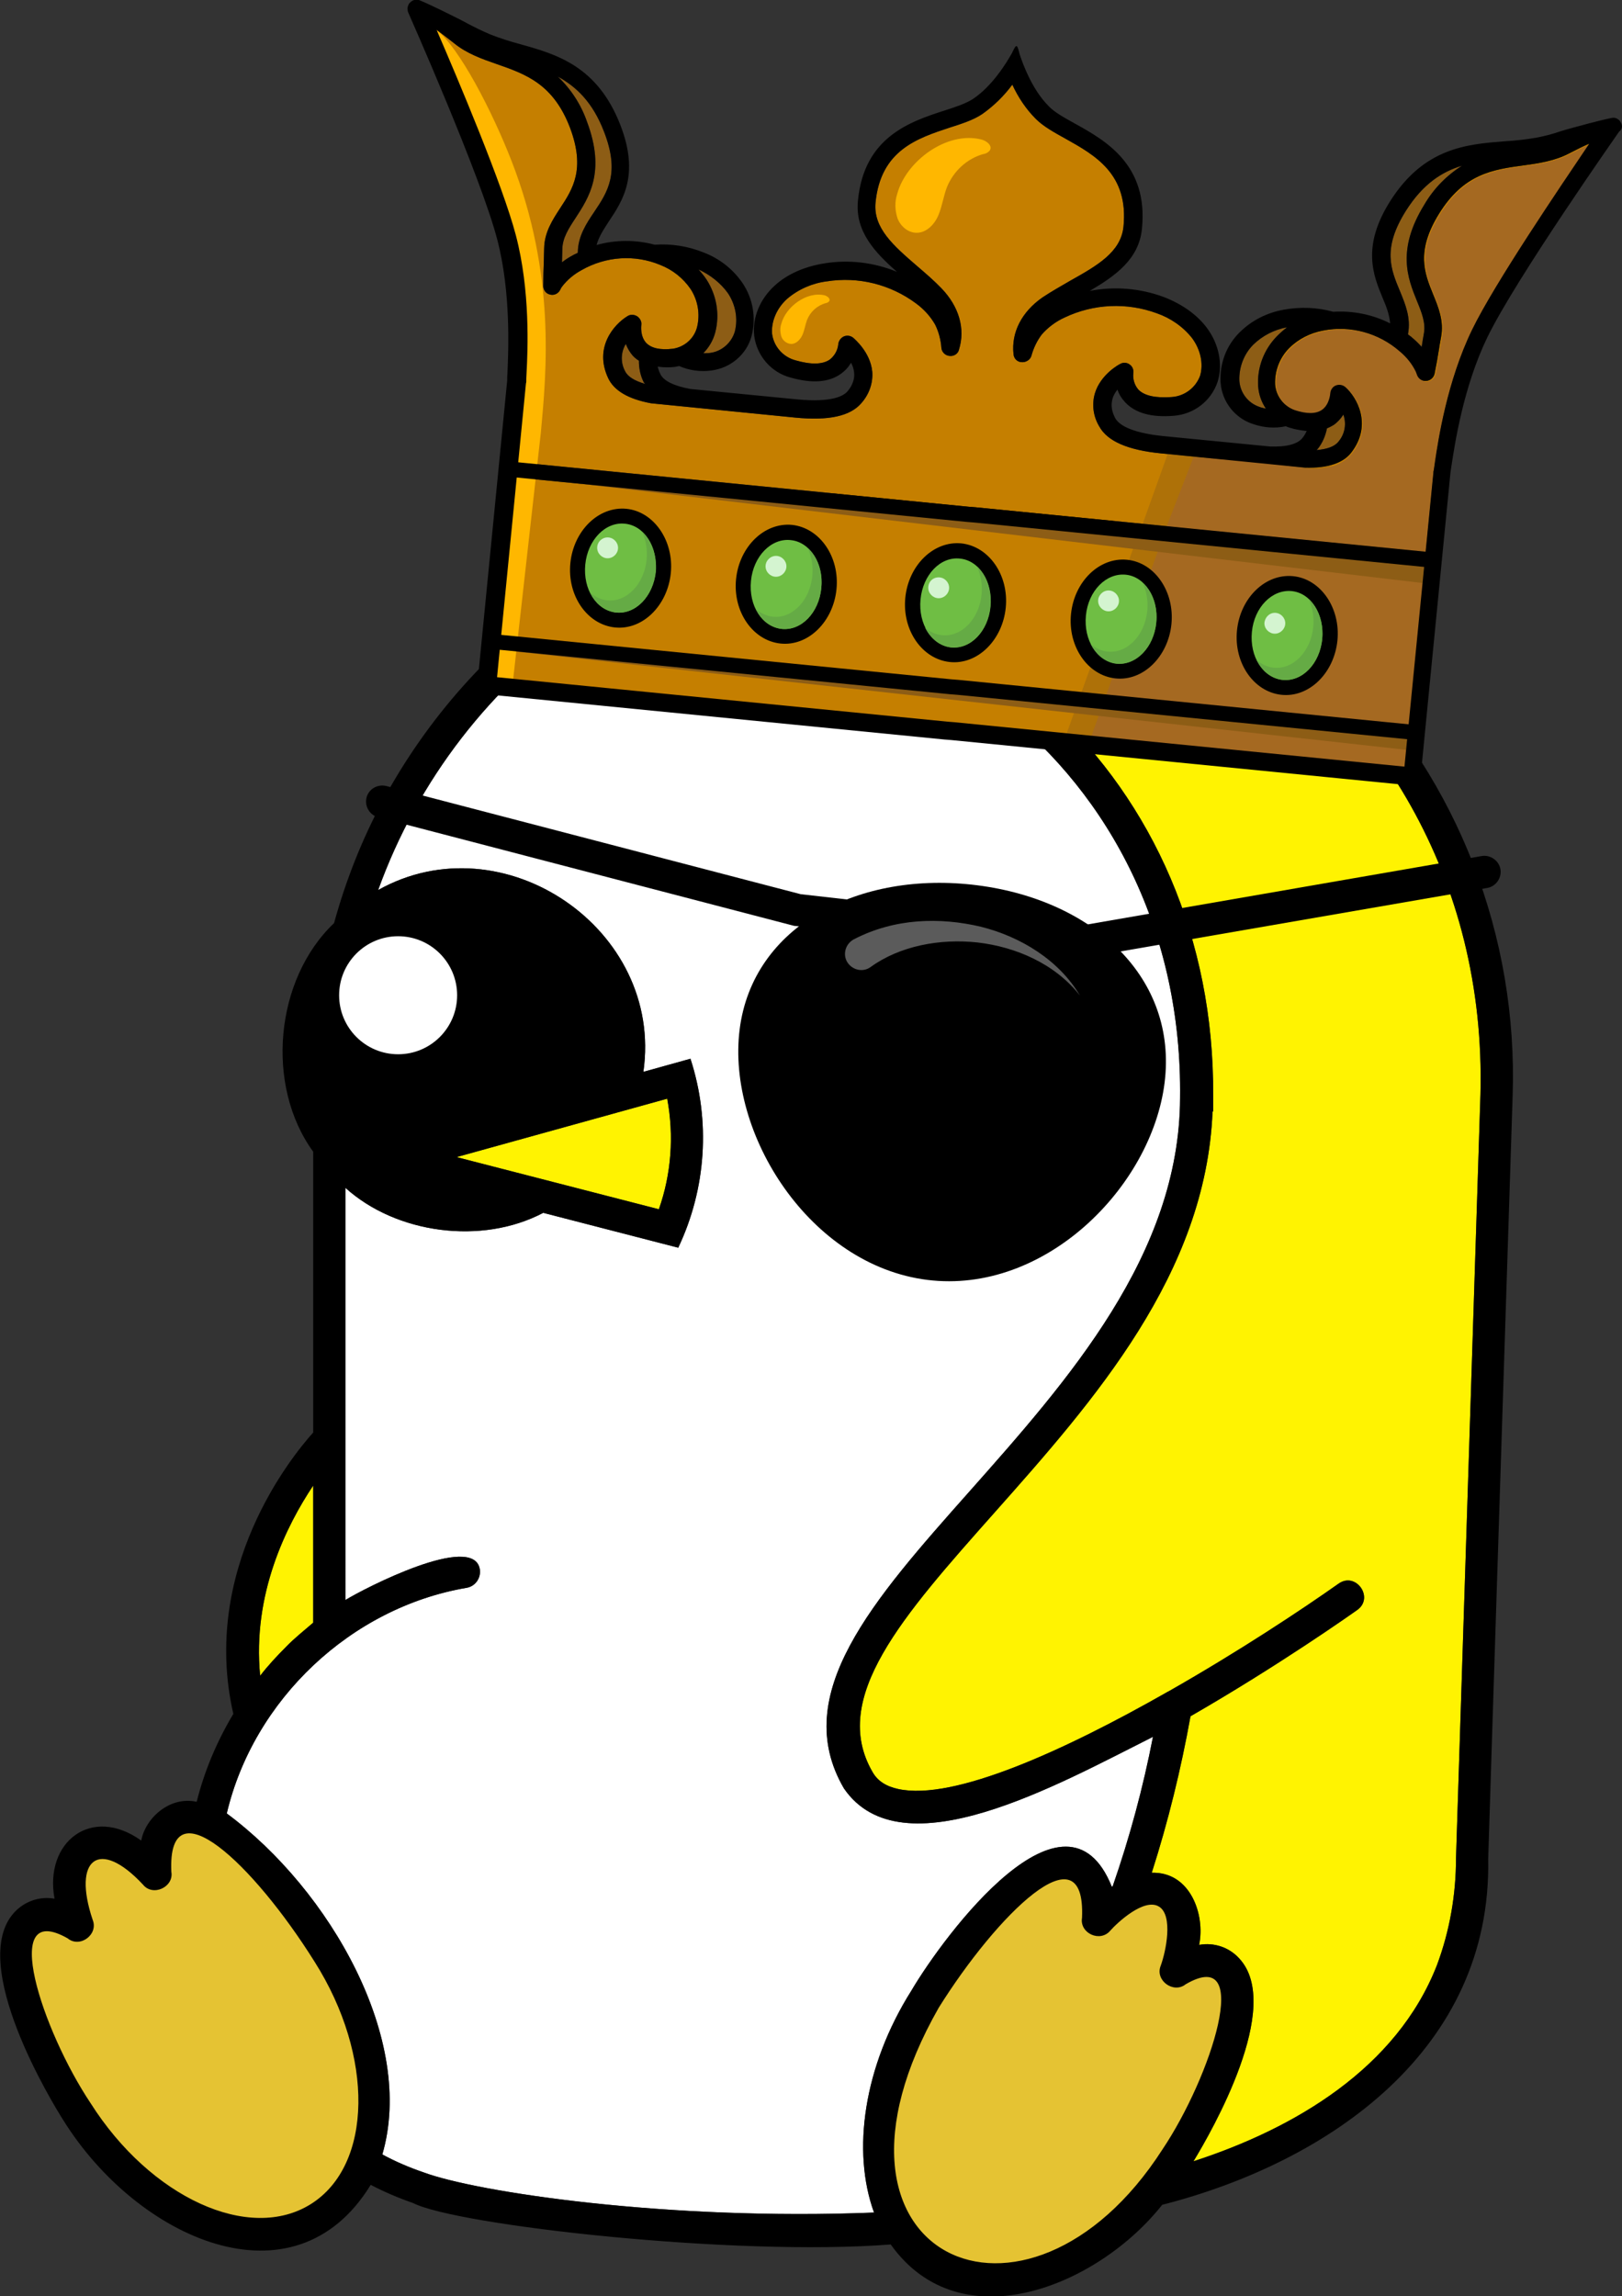<?xml version="1.0" encoding="utf-8"?>
<!-- Generator: Adobe Illustrator 24.0.0, SVG Export Plug-In . SVG Version: 6.00 Build 0)  -->
<svg version="1.1" id="CrownPatch" xmlns="http://www.w3.org/2000/svg" xmlns:xlink="http://www.w3.org/1999/xlink" x="0px" y="0px"
	 viewBox="0 0 544.3 770.4" style="enable-background:new 0 0 544.3 770.4;" xml:space="preserve">
<rect x="0" y="0" width="544.3" height="770.4" fill="#333333" stroke="none"/>
<style type="text/css">
	.penguin-st0{fill:#FFF301;}
	.penguin-st1{fill:#E5C333;}
	.penguin-st2{fill:#FFFFFF;}
	.penguin-st3{display:none;fill:#FFFFFF;}
	.penguin-st4{fill:#C57F00;}
	.penguin-st5{opacity:0.4;fill:#8D5D15;enable-background:new    ;}
	.penguin-st6{fill:#A56921;}
	.penguin-st7{fill:#8D5D15;}
	.penguin-st8{fill:#FFB700;}
	.penguin-st9{fill:#6FBE44;}
	.penguin-st10{fill:#65AB45;}
	.penguin-st11{fill:#D4F4D0;}
	.penguin-st12{fill="url(#SVGID_1_penguin)";}
	.penguin-st13{fill:#5B5B5B;}
</style>
<g id="Color_body">
	<g id="Color_body-2">
		<path class="penguin-st0" d="M496.8,367.2c-8.2,256-8.2,256.1-8.2,256.2c0,12.2-2.1,24.4-6.4,35.9c-13.5,34.6-47.8,54.8-81.7,65.8
			c6.2-10.2,30.2-52,15.4-68c-3.4-3.8-8.5-5.5-13.5-4.6c2.1-10.2-3-24.6-15.9-24.2c5.5-17.2,9.8-34.7,13-52.5
			c29.7-17.1,53.9-34.2,56-35.7c5.7-4.1-0.5-12.9-6.3-8.8c-12.3,8.7-33.6,22.8-56.8,36c-0.4,0.2-0.8,0.4-1.1,0.6
			c-33.8,19.2-71.2,36.4-89.9,32.3c-4.1-0.9-6.9-2.7-8.6-5.7c-14.4-24.8,10-52.2,40.9-87c33.4-37.6,71-80.1,73.2-134.6h0.2
			c0-0.4,0-5,0-5.2c0.8-105.9-83.4-182.5-185.4-174.3C350.1,133.4,500.6,222.2,496.8,367.2z"/>
	</g>
	<g id="Color_body-3">
		<path class="penguin-st0" d="M105.1,498.4v46c-3,2.6-6.3,5.2-9,8c-3.1,3.1-6.1,6.3-8.8,9.8C84.6,534.8,96.2,511.7,105.1,498.4z"/>
	</g>
	<g id="Color_body-4">
		<path class="penguin-st0" d="M153.2,388.2l70.7-19.6c2.3,12.4,1.4,25.2-2.8,37.1L153.2,388.2z"/>
	</g>
</g>
<g id="Shape">
	<polygon class="penguin-st1" points="368.6,639 363.1,626.9 355,625.3 342.5,636.3 328,646.6 313.7,665.6 302.6,685.4 295.3,712.9 
		297.2,736.9 308,755.4 318.6,762.3 340.1,765 367.6,755.6 393.6,725.6 409.5,695.1 415.1,670.1 409,658.6 396.3,660.2 396.1,640.7 
		386.2,633.7 373.6,636.3 	"/>
	<polygon class="penguin-st1" points="52,628.7 40.4,619.7 31.6,618.4 24.4,625.1 24.4,636.3 21.1,643.2 8.7,645.2 5.4,650.9 5.4,663.5 
		25.8,708.4 43.9,730 65.5,748 87.2,749.4 107.2,743.9 121.9,725.6 125.6,695.1 118,670.1 101.5,642.4 87.3,625.1 73.9,613.4 
		61.1,609.8 52.5,619.2 	"/>
	<path class="penguin-st2" d="M293.3,742.3c-69.4,2.8-133.6-6.9-151.2-13.5c-4.7-1.6-9.4-3.6-13.8-6c11.2-38.3-17.4-88.6-52.2-114.4
		c9-38.2,41.7-69.1,80.5-75.7c2.9-0.5,4.9-3.3,4.4-6.3c0,0,0,0,0,0c-2.2-12.3-38.6,6.4-45.1,10.4V398.5c17,15.4,45.7,19.3,66.4,8.4
		l45.3,11.7c9.4-19.8,10.9-42.5,4.1-63.4l-15.8,4.4c6.9-47.9-47.1-84.5-89-61c13.3-36.9,37.8-68.6,70.1-90.8
		c103.6-22.8,200.4,49.9,199,160.6c-0.2,52.6-37.7,94.8-70.7,132c-32.4,36.5-60.5,68.1-42.1,99.6c19.4,28.3,72-1.4,103.7-17.3
		c-3.3,17-7.8,33.7-13.5,50.1c-0.1,0.1-0.2,0.1-0.3,0.2c-15.4-38.5-56.1,15.9-67.3,34.9C289.8,693.3,285.8,721.7,293.3,742.3z"/>
	<circle class="penguin-st3" cx="288" cy="328.1" r="19.1"/>
	<path d="M362.7,321.5l-96.3-10.9l-139.5-36.4c-2.9-0.8-4.6-3.7-3.9-6.6s3.7-4.6,6.6-3.9L268.7,300l93.6,10.6l134.9-23.4
		c2.9-0.5,5.8,1.5,6.3,4.4c0.5,2.9-1.5,5.8-4.4,6.3l0,0L362.7,321.5z"/>
	<path d="M452.1,224.2c-65.9-70-182.3-79.8-260.8-25.6c-26.3,18-47.9,42.2-63,70.3c-6.9,12.9-12.3,26.6-16.2,40.8
		c-19.8,18.8-23.2,54.4-7,76.7v94.2c-7.3,8.1-37.9,45.9-26.8,94.4c-5.5,9.2-9.7,19.1-12.3,29.5c-9-2-17.2,5.4-18.6,13
		c-16.8-12-32.6,0.6-29.1,19.5c-5-0.9-10.1,0.9-13.5,4.6c-15.9,17.2,13.1,64.5,16.5,69.8c24.7,39.6,77.4,63.6,103.1,21.6
		c4.6,2.4,9.3,4.4,14.2,6.1c14.7,7.5,108,18,160.3,13.9c23.5,33,69.6,13.9,91.1-13.3c56.3-14.4,110.6-52.2,109.4-116
		c0-1.5,8.2-256,8.2-256C509.4,314.2,489.4,262.4,452.1,224.2z M153.2,388.2l70.7-19.6c2.3,12.4,1.4,25.2-2.8,37.1L153.2,388.2z
		 M105.1,498.4v46c-3,2.6-6.3,5.2-9,8c-3.1,3.1-6.1,6.3-8.8,9.8C84.6,534.8,96.2,511.7,105.1,498.4z M104.4,739.4
		c-20.7,13.1-53.9-2.1-74-33.8c-16.3-24.4-30.8-68.4-7.7-55.3c4.1,3.4,10.4-1.3,8.4-6.2c-6.9-20.5,2.2-27.6,16.9-11.8
		c3.3,4.1,10.4,0.8,9.5-4.3c-1.4-30,27.5-2.7,48.1,30.2C125.6,689.8,125.1,726.3,104.4,739.4L104.4,739.4z M293.3,742.3
		c-69.4,2.8-133.6-6.9-151.2-13.5c-4.7-1.6-9.4-3.6-13.8-6c11.2-38.3-17.4-88.6-52.2-114.4c9-38.2,41.7-69.1,80.5-75.7
		c2.9-0.5,4.9-3.3,4.4-6.3c0,0,0,0,0,0c-2.2-12.3-38.6,6.4-45.1,10.4V398.5c17,15.4,45.7,19.3,66.4,8.4l45.3,11.7
		c9.4-19.8,10.9-42.5,4.1-63.4l-15.8,4.4c6.9-47.9-47.1-84.5-89-61c13.3-36.9,37.8-68.6,70.1-90.8c103.6-22.8,200.4,49.9,199,160.6
		c-0.2,52.6-37.7,94.8-70.7,132c-32.4,36.5-60.5,68.1-42.1,99.6c19.4,28.3,72-1.4,103.7-17.3c-3.3,17-7.8,33.7-13.5,50.1
		c-0.1,0.1-0.2,0.1-0.3,0.2c-15.4-38.5-56.1,15.9-67.3,34.9C289.8,693.3,285.8,721.7,293.3,742.3L293.3,742.3z M390.1,721.1
		c-45.6,71-122.7,36.1-75.1-47.5c19.3-30.9,49.4-61,48.1-30.2c-0.9,5.2,6.1,8.4,9.5,4.3c2.2-2.5,11.4-11.2,16.4-8
		c4.7,3,2.3,14.9,0.5,19.8c-2,4.9,4.3,9.5,8.4,6.2C420.8,652.4,406.4,696.8,390.1,721.1L390.1,721.1z M496.8,367.2
		c-8.2,256-8.2,256.1-8.2,256.2c0,12.2-2.1,24.4-6.4,35.9c-13.5,34.6-47.8,54.8-81.7,65.8c6.2-10.2,30.2-52,15.4-68
		c-3.4-3.8-8.5-5.5-13.5-4.6c2.1-10.2-3-24.6-15.9-24.2c5.5-17.2,9.8-34.7,13-52.5c29.7-17.1,53.9-34.2,56-35.7
		c5.7-4.1-0.5-12.9-6.3-8.8c-12.3,8.7-33.6,22.8-56.8,36c-0.4,0.2-0.8,0.4-1.1,0.6c-33.8,19.2-71.2,36.4-89.9,32.3
		c-4.1-0.9-6.9-2.7-8.6-5.7c-14.4-24.8,10-52.2,40.9-87c33.4-37.6,71-80.1,73.2-134.6h0.2c0-0.4,0-5,0-5.2
		c0.8-105.9-83.4-182.5-185.4-174.3C350.1,133.4,500.6,222.2,496.8,367.2z"/>
	<circle class="penguin-st2" cx="133.6" cy="333.9" r="19.8"/>
	<g id="Layer_2_1_">
		<path class="penguin-st4" d="M494,110.6c-8.4,17.3-11.4,37.1-12.5,44.6c-0.2,1.3-0.3,2.3-0.4,2.7c-0.1,0.2-0.1,0.5-0.1,0.7l-2.6,26.5
			l-151-14.9l-2.5-0.2l-151-14.9l2.6-26.5c0.1-0.2,0.1-0.5,0.1-0.7c0-0.5,0-1.4,0.1-2.8c0.4-7.6,1.3-27.6-3.6-46.2
			c-4.4-16.8-19.5-52.5-26.6-68.9c1.6,1.2,3.6,2.7,6,4.6c4.2,3.4,9.3,5.2,14.2,6.9c9.8,3.4,19,6.7,24.6,21.4
			c5.2,13.9,0.9,20.5-3.3,26.9c-2.6,4-5.3,8.1-5.4,13.5c0,1.3-0.1,2.7-0.1,4.2c-0.1,2.6-0.2,5.5-0.2,8.4c0,1.4,0.9,2.6,2.2,2.9
			c1.3,0.4,2.7-0.2,3.4-1.4l0.3-0.6c0.1-0.2,0.2-0.3,0.3-0.5c1.8-2.4,4.1-4.3,6.7-5.7c8.1-4.6,17.8-5.3,26.4-1.7
			c4.1,1.6,7.6,4.4,10.1,8c2.5,3.8,3.3,8.5,2.2,12.9c-1,3.8-4.2,6.6-8.1,7.2c-4.3,0.5-7.2-0.2-8.9-1.9c-2.2-2.3-1.7-6-1.7-6
			c0.2-1.2-0.4-2.3-1.4-3c-1-0.6-2.3-0.7-3.3,0c-4.4,2.7-11.3,10.4-6.4,20.8c2,4.2,6.8,7,14.4,8.4l48.4,4.8
			c11.2,1.1,18.4-0.5,22.1-4.8c2.6-2.9,4-6.7,3.7-10.6c-0.6-6.6-6.1-11.1-6.4-11.4c-0.9-0.7-2.1-0.9-3.2-0.4c-1,0.5-1.7,1.5-1.8,2.6
			c-0.2,2-1.2,3.8-2.8,5.1c-2.4,1.7-6.3,1.8-11.5,0.3c-4.2-1.1-7.3-4.6-7.9-8.8c-0.4-4.1,1.5-8.7,5.1-11.9c3.8-3.2,8.4-5.2,13.2-5.8
			c10.6-1.7,21.4,1,30,7.4c2.6,1.9,4.8,4.3,6.4,7.1c1.2,2.4,1.9,5.1,2.1,7.8c0.1,1.4,1.3,2.6,2.7,2.7c1.5,0.2,2.9-0.7,3.2-2.1
			c2.2-7,0-14.5-5.9-20.6c-2.5-2.6-5.3-5-8.1-7.4c-8-6.9-14.8-12.8-14-21.3c1.7-17.6,14-21.6,24.9-25.2c4.1-1.3,8.1-2.6,11-4.6
			c3.8-2.7,7.2-6,10-9.8c2,4.3,4.6,8.2,7.9,11.5c2.5,2.5,6.1,4.5,9.9,6.6c10,5.6,21.3,11.9,19.5,29.6c-0.9,8.5-8.8,13-17.9,18.1
			c-3.1,1.8-6.3,3.6-9.3,5.6c-6.9,4.8-10.5,11.7-9.7,19c0.1,1.5,1.3,2.7,2.8,2.7c1.4,0.1,2.8-0.8,3.2-2.1c0.7-2.6,1.9-5.1,3.5-7.2
			c2.1-2.4,4.8-4.4,7.7-5.7c9.7-4.6,20.8-5.1,30.9-1.4c4.6,1.6,8.8,4.5,11.8,8.3c2.9,3.9,3.9,8.7,2.7,12.7c-1.5,4-5.2,6.8-9.5,7.1
			c-5.3,0.4-9.2-0.4-11.2-2.5c-1.3-1.5-1.9-3.5-1.7-5.5c0.2-1.1-0.3-2.3-1.2-2.9c-0.9-0.7-2.2-0.8-3.2-0.2c-0.3,0.1-6.6,3.5-8.5,9.9
			c-1.1,3.8-0.5,7.8,1.5,11.1c2.7,4.9,9.5,7.9,20.7,9l48.4,4.8c7.7,0.2,13-1.6,15.7-5.4c6.8-9.2,1.6-18.2-2.2-21.6
			c-0.9-0.8-2.1-1-3.2-0.6c-1.1,0.4-1.8,1.5-1.9,2.6c0,0-0.2,3.8-2.8,5.6c-2,1.4-5.1,1.4-9.1,0.1c-3.7-1.3-6.3-4.7-6.6-8.6
			c-0.2-4.5,1.5-9,4.7-12.2c3.1-3.1,7.1-5.1,11.4-5.9c9.1-1.8,18.6,0.8,25.6,6.9c2.3,1.9,4.2,4.2,5.5,6.9c0.1,0.2,0.1,0.4,0.2,0.5
			l0.2,0.6c0.5,1.3,1.7,2.1,3.1,2c1.4-0.1,2.5-1.1,2.8-2.4c0.6-2.9,1.1-5.7,1.5-8.3c0.2-1.5,0.5-2.8,0.7-4.1c1-5.3-0.9-9.9-2.7-14.3
			c-2.9-7.1-5.8-14.4,2-27c8.3-13.4,18-14.8,28.3-16.2c5.2-0.7,10.5-1.5,15.3-4c2.7-1.4,4.9-2.5,6.8-3.3
			C523.4,62.9,501.6,95,494,110.6z"/>
		<polygon class="penguin-st4" points="326.9,175.3 324.4,175.1 173.4,160.2 171.9,175.2 168.2,213 166.7,228 317.7,242.9 320.2,243.1 
			471.2,258 472.7,243 476.4,205.2 477.9,190.2 		"/>
		<polygon class="penguin-st5" points="356.7,249.5 382.2,178.6 479,188.6 475.8,258.2 		"/>
		<polygon class="penguin-st6" points="365,250.4 390.5,179.5 481.5,194.6 475.8,258.2 		"/>
		<polygon class="penguin-st7" points="474.1,251.8 165.8,217.8 474.8,244.6 		"/>
		<polygon class="penguin-st7" points="477.4,195.6 167.6,159.1 478.4,184.8 		"/>
		<path class="penguin-st7" d="M471.8,70.7c5.7-9,12.1-13.1,18.8-15.1c-5.2,3.3-9.5,7.7-12.6,13c-9.4,15.2-5.6,24.8-2.5,32.4
			c1.6,3.9,3,7.4,2.3,11c-0.2,1.3-0.5,2.7-0.7,4.2c0,0.1,0,0.1,0,0.2c-1-1.1-2.1-2.2-3.2-3.1c-0.4-0.4-0.9-0.7-1.4-1.1
			c0-0.1,0-0.2,0-0.2c1-5.4-0.9-9.9-2.7-14.3C466.7,90.3,463.8,83.4,471.8,70.7z"/>
		<path class="penguin-st7" d="M428.5,112.8c-4.4,4.5-6.7,10.6-6.3,16.8c0.2,2.7,1.1,5.3,2.6,7.5c-0.7-0.2-1.5-0.3-2.2-0.6
			c-3.8-1.3-6.4-4.7-6.7-8.7c-0.2-4.5,1.5-9,4.7-12.2l0,0c3.1-3,7-5,11.3-5.8C430.6,110.8,429.5,111.8,428.5,112.8z"/>
		<path class="penguin-st7" d="M244.3,98.4L244.3,98.4c2.5,3.8,3.4,8.4,2.3,12.8c-1.1,3.8-4.4,6.7-8.3,7.2c-0.7,0.1-1.5,0.1-2.3,0.1
			c1.9-1.9,3.3-4.3,4-6.9c1.6-6.1,0.5-12.5-2.9-17.8c-0.8-1.2-1.7-2.3-2.7-3.4C238.3,92.2,241.8,94.9,244.3,98.4z"/>
		<path class="penguin-st7" d="M202.7,44.2c5.4,13.9,1.2,20.2-3.3,26.9c-2.7,4-5.4,8.1-5.5,13.5v0.2c-0.5,0.3-1.1,0.5-1.6,0.8
			c-1.3,0.7-2.6,1.5-3.7,2.4v-0.2c0-1.5,0.1-2.9,0.1-4.3c0.1-3.7,2.1-6.8,4.4-10.3c4.5-6.9,10.2-15.5,3.9-32.3
			c-2-5.8-5.4-11-9.8-15.2C193.4,29.1,198.9,34.3,202.7,44.2z"/>
		<path class="penguin-st7" d="M216.5,128.8c-3.5-1-5.8-2.4-6.7-4.2c-1.6-2.9-1.5-6.4,0.2-9.2c0.6,1.5,1.4,2.9,2.5,4.1
			c0.6,0.6,1.2,1.1,1.9,1.5c0,2.6,0.5,5.1,1.7,7.4C216.3,128.5,216.4,128.7,216.5,128.8z"/>
		<path class="penguin-st7" d="M441.8,151c0.1-0.1,0.3-0.3,0.4-0.4c1.6-2,2.6-4.4,3.1-6.9c0.8-0.3,1.5-0.7,2.2-1.1c1.3-0.9,2.4-2.1,3.3-3.5
			c1.1,3.1,0.5,6.5-1.6,9C447.9,149.8,445.4,150.7,441.8,151z"/>
		<path class="penguin-st8" d="M146.5,10.1c7.5,5.7,18.6,27,25.2,44c14.8,38.1,11.7,70.4,9.8,91l-9.6,85.5l-7.4-3.5l9.4-122.9
			c0.3-7.7-0.8-15.4-3.3-22.7l-11.9-35.2L146.5,10.1z"/>
		<polygon class="penguin-st5" points="382,179.8 393.2,148.5 482.6,161.6 479,188.6 		"/>
		<path class="penguin-st9" d="M262.1,213.4c-7.9-0.8-13.5-9.2-12.6-18.8s8.1-16.8,16-16s13.5,9.2,12.6,18.8S270,214.2,262.1,213.4z"/>
		<path d="M265.3,181.2c6.5,0.6,11.1,7.8,10.3,16.1s-6.7,14.4-13.3,13.7s-11.1-7.8-10.3-16.1S258.8,180.5,265.3,181.2 M265.8,176.1
			c-9.3-0.9-17.7,7.3-18.8,18.2s5.6,20.6,14.9,21.6s17.7-7.3,18.8-18.2S275.1,177.1,265.8,176.1z"/>
		<path class="penguin-st10" d="M271,183.8c1.4,2.9,1.9,6.2,1.6,9.4c-0.8,8.2-6.7,14.4-13.2,13.7c-2.1-0.2-4.1-1.1-5.7-2.6
			c1.8,3.7,5,6.3,8.7,6.7c6.5,0.6,12.4-5.5,13.2-13.7C276.2,191.7,274.3,186.7,271,183.8z"/>
		<path class="penguin-st9" d="M374.5,225.1c-7.9-0.8-13.5-9.2-12.6-18.8s8.1-16.8,16-16s13.5,9.2,12.6,18.8S382.4,225.9,374.5,225.1z"/>
		<path d="M377.7,192.8c6.5,0.6,11.1,7.8,10.3,16.1s-6.7,14.4-13.3,13.7s-11.1-7.8-10.3-16.1S371.2,192.2,377.7,192.8 M378.2,187.8
			c-9.3-0.9-17.7,7.3-18.8,18.2s5.6,20.6,14.9,21.6s17.7-7.3,18.8-18.2S387.5,188.7,378.2,187.8z"/>
		<path class="penguin-st10" d="M383.4,195.5c1.4,2.9,1.9,6.2,1.6,9.4c-0.8,8.2-6.7,14.4-13.3,13.7c-2.1-0.2-4.1-1.1-5.7-2.6
			c1.8,3.7,5,6.3,8.7,6.7c6.5,0.6,12.4-5.5,13.3-13.7C388.6,203.4,386.7,198.4,383.4,195.5z"/>
		<path class="penguin-st9" d="M430.2,230.6c-7.9-0.8-13.5-9.2-12.6-18.8s8.1-16.8,16-16s13.5,9.2,12.6,18.8S438.1,231.4,430.2,230.6z"/>
		<path d="M433.4,198.3c6.5,0.6,11.1,7.8,10.3,16.1s-6.7,14.4-13.3,13.7s-11.1-7.8-10.3-16.1S426.9,197.7,433.4,198.3 M433.9,193.3
			c-9.3-0.9-17.7,7.3-18.8,18.2s5.6,20.6,14.9,21.6s17.7-7.3,18.8-18.2S443.2,194.2,433.9,193.3L433.9,193.3z"/>
		<path class="penguin-st10" d="M439.1,200.9c1.4,2.9,1.9,6.2,1.6,9.4c-0.8,8.2-6.7,14.4-13.3,13.7c-2.1-0.2-4.1-1.1-5.7-2.6
			c1.8,3.7,5,6.3,8.7,6.7c6.5,0.6,12.4-5.5,13.3-13.7C444.2,208.9,442.3,203.9,439.1,200.9z"/>
		<path class="penguin-st9" d="M206.5,207.9c-7.9-0.8-13.5-9.2-12.6-18.8s8.1-16.8,16-16s13.5,9.2,12.6,18.8S214.4,208.7,206.5,207.9z"/>
		<path d="M209.7,175.7c6.5,0.6,11.1,7.8,10.3,16.1s-6.7,14.4-13.3,13.7s-11.1-7.8-10.3-16.1S203.2,175,209.7,175.7 M210.2,170.7
			c-9.3-0.9-17.7,7.3-18.8,18.2s5.6,20.6,14.9,21.6s17.7-7.3,18.8-18.2S219.4,171.6,210.2,170.7L210.2,170.7z"/>
		<path class="penguin-st10" d="M215.4,178.3c1.4,2.9,1.9,6.2,1.6,9.4c-0.8,8.2-6.7,14.4-13.2,13.7c-2.1-0.2-4.1-1.1-5.7-2.6
			c1.8,3.7,5,6.3,8.7,6.7c6.5,0.6,12.4-5.5,13.3-13.7C220.5,186.2,218.6,181.2,215.4,178.3z"/>
		<path class="penguin-st9" d="M318.9,219.6c-7.9-0.8-13.5-9.2-12.6-18.8s8.1-16.8,16-16s13.5,9.2,12.6,18.8S326.8,220.4,318.9,219.6z"/>
		<path d="M322.1,187.4c6.5,0.6,11.1,7.8,10.3,16.1s-6.7,14.4-13.2,13.7s-11.1-7.8-10.3-16.1S315.6,186.7,322.1,187.4 M322.6,182.3
			c-9.3-0.9-17.7,7.3-18.8,18.2s5.6,20.6,14.9,21.6s17.7-7.3,18.8-18.2S331.9,183.3,322.6,182.3L322.6,182.3z"/>
		<path class="penguin-st10" d="M327.8,190c1.4,2.9,1.9,6.2,1.6,9.4c-0.8,8.2-6.7,14.4-13.3,13.7c-2.1-0.2-4.1-1.1-5.7-2.6
			c1.8,3.7,5,6.3,8.7,6.7c6.5,0.6,12.4-5.5,13.2-13.7C332.9,197.9,331,192.9,327.8,190z"/>
		<path class="penguin-st11" d="M203.9,180.3L203.9,180.3c1.9,0,3.5,1.6,3.5,3.5v0l0,0c0,1.9-1.6,3.5-3.5,3.5h0l0,0c-1.9,0-3.5-1.6-3.5-3.5
			c0,0,0,0,0,0l0,0C200.4,181.8,202,180.3,203.9,180.3C203.9,180.3,203.9,180.3,203.9,180.3z"/>
		<path class="penguin-st11" d="M260.4,186.5L260.4,186.5c1.9,0,3.5,1.6,3.5,3.5c0,0,0,0,0,0l0,0c0,1.9-1.6,3.5-3.5,3.5c0,0,0,0,0,0l0,0
			c-1.9,0-3.5-1.6-3.5-3.5v0l0,0C256.9,188.1,258.5,186.5,260.4,186.5L260.4,186.5z"/>
		<path class="penguin-st11" d="M315,193.7L315,193.7c1.9,0,3.5,1.6,3.5,3.5c0,0,0,0,0,0l0,0c0,1.9-1.6,3.5-3.5,3.5h0l0,0
			c-1.9,0-3.5-1.6-3.5-3.5l0,0l0,0C311.5,195.2,313,193.7,315,193.7L315,193.7z"/>
		<path class="penguin-st11" d="M372,198.1L372,198.1c1.9,0,3.5,1.6,3.5,3.5v0c0,1.9-1.6,3.5-3.5,3.5l0,0c-1.9,0-3.5-1.6-3.5-3.5v0
			C368.5,199.7,370.1,198.1,372,198.1z"/>
		<path class="penguin-st11" d="M427.8,205.6L427.8,205.6c1.9,0,3.5,1.6,3.5,3.5v0c0,1.9-1.6,3.5-3.5,3.5l0,0c-1.9,0-3.5-1.6-3.5-3.5v0
			C424.4,207.2,425.9,205.6,427.8,205.6z"/>
		<path class="penguin-st8" d="M262.2,108.6c-0.5,1.4-0.4,2.9,0,4.3c0.5,1.4,1.8,2.4,3.3,2.5c1.7,0,3.1-1.5,3.8-3.1s0.9-3.3,1.5-4.9
			c1.1-2.8,3.4-4.9,6.3-5.7c0.5-0.1,0.9-0.3,1.2-0.7c0.4-0.8-0.6-1.6-1.5-1.9C270.8,97.6,263.7,102.9,262.2,108.6z"/>
		<path class="penguin-st8" d="M301.1,65c-0.9,2.7-0.8,5.6,0.1,8.3c1,2.6,3.5,4.8,6.4,4.8c3.3,0,6-2.8,7.3-5.9s1.7-6.4,2.9-9.5
			c2.2-5.3,6.6-9.4,12.1-11c0.9-0.1,1.8-0.6,2.3-1.3c0.9-1.6-1.2-3.2-2.9-3.6C317.8,43.9,304.1,54,301.1,65z"/>
		<path class="penguin-st6" d="M400.5,153.4c0,0,20.7,1.2,37.8,3.7h0.1c1.3,0.2,10.6,1.3,15.6-5.4c6.8-9.2,1.6-18.2-2.2-21.6
			c-0.9-0.8-2.1-1-3.2-0.6c-1.1,0.4-1.8,1.5-1.9,2.6c0,0-0.2,3.8-2.8,5.6c-2,1.4-5.1,1.4-9.1,0.1c-3.7-1.3-6.3-4.7-6.6-8.6
			c-0.2-4.5,1.5-9,4.7-12.2c3.1-3.1,7.1-5.1,11.4-5.9c9.1-1.8,18.6,0.8,25.6,6.9c2.3,1.9,4.2,4.2,5.5,6.9c0.1,0.2,0.1,0.4,0.2,0.5
			l0.2,0.6c0.5,1.3,1.7,2.1,3.1,2c1.4-0.1,2.5-1.1,2.8-2.4c0.6-2.9,1.1-5.7,1.5-8.3c0.2-1.5,0.5-2.8,0.7-4.1c1-5.3-0.9-9.9-2.7-14.3
			c-2.9-7.1-5.8-14.4,2-27c8.3-13.4,18-14.8,28.3-16.2c5.2-0.7,10.5-1.5,15.3-4c2.7-1.4,4.9-2.5,6.8-3.3
			C523.5,62.9,501.6,95,494,110.6c-8.4,17.3-11.4,37.1-12.5,44.6c-0.2,1.3-0.4,2.3-0.4,2.7c-0.1,0.2-0.1,0.5-0.1,0.7l-2.6,26.5
			l-86.9-8.5L400.5,153.4z"/>
		<path d="M544,41.3c-0.4-1-1.4-1.7-2.4-1.8h-0.1c-1.1-0.1-14.9,3.6-18,4.6c-2.6,0.9-5.3,1.6-8,2.1c-3.5,0.6-7,1-10.6,1.2
			c-12.6,1-27,2.1-38.4,20.1c-9.6,15.2-5.7,24.8-2.5,32.5c1.3,3,2.3,5.8,2.5,8.5c-5.9-3-12.5-4.3-19.1-3.9
			c-5.4-1.5-11.1-1.7-16.6-0.7c-5.6,1-10.8,3.6-14.8,7.6c-4.5,4.4-6.8,10.6-6.4,16.9c0.5,6.5,4.9,12,11,13.9
			c3.5,1.2,7.3,1.5,10.9,0.7c0.4,0.2,0.9,0.4,1.3,0.5c1.9,0.6,3.8,0.9,5.7,1.1c-0.4,0.8-0.8,1.6-1.4,2.3c-1.6,2.1-5.4,3.1-10.9,2.9
			l-35.9-3.5c-11.7-1.2-15-4.2-16-5.9c-2.3-4.2-1.1-7.5,0.7-9.7c0.5,1.6,1.4,3,2.6,4.3c3.4,3.6,8.8,5.1,16.2,4.5
			c6.8-0.5,12.6-4.9,14.8-11.4c1.8-5.8,0.5-12.6-3.6-18.1c-3.3-4.4-8.3-8-14.6-10.4c-7.9-2.9-16.4-3.6-24.7-2
			c8.5-5,16.5-10.6,17.5-20.8c2.2-21.5-12.1-29.6-22.6-35.4c-3.4-1.9-6.7-3.7-8.6-5.7c-5.6-5.5-8.8-14.3-9.9-17.7c0,0-0.6-2.8-1-2.5
			c-0.3-0.4-1.5,2.3-1.5,2.3c-1.8,3.2-6.6,11.1-13.1,15.4c-2.3,1.5-5.8,2.7-9.6,3.9c-11.4,3.7-27,8.8-29,30.3
			c-1,10.2,5.7,17.3,13.1,23.8c-7.8-3.2-16.3-4.2-24.6-2.8c-6.6,1.1-12.2,3.6-16.3,7.3c-5.1,4.6-7.7,10.9-7,17
			c0.9,6.7,5.7,12.3,12.3,14c7.1,2,12.8,1.6,16.8-1.3c1.4-1,2.5-2.2,3.4-3.7c1.3,2.5,1.9,5.9-1.2,9.6c-1.3,1.5-5.1,3.8-16.8,2.7
			l-35.9-3.5c-5.5-1-9-2.7-10.1-5c-0.4-0.8-0.7-1.7-0.9-2.5c1.9,0.3,3.9,0.3,5.8,0.1c0.5-0.1,0.9-0.2,1.4-0.3
			c3.4,1.5,7.2,2,10.8,1.5c6.4-0.8,11.8-5.3,13.5-11.5c1.6-6.1,0.5-12.6-3-17.8c-3.2-4.7-7.8-8.3-13.1-10.3
			c-5.2-2.1-10.8-3-16.4-2.6c-6.4-1.7-13.1-1.7-19.5,0.1c0.7-2.7,2.3-5.1,4.1-7.9c4.6-6.9,10.4-15.5,3.9-32.3
			c-7.7-19.9-21.5-23.8-33.7-27.2c-3.4-0.9-6.8-2-10.1-3.3c-2.6-1.1-5-2.3-7.5-3.6c-2.8-1.6-15.7-7.9-16.7-8h-0.1
			c-1.1-0.1-2.1,0.4-2.8,1.3c-0.6,0.9-0.7,2-0.3,3c0.2,0.5,24.4,55,29.9,76.3c4.6,17.7,3.7,37.1,3.4,44.4c-0.1,1.2-0.1,2.1-0.1,2.7
			v0.1l-10,101.9c-0.2,1.7,1.1,3.1,2.7,3.3l154,15.2l2.5,0.2l154,15.2c1.7,0.2,3.2-1,3.3-2.7l0,0l10-101.9v-0.1
			c0.1-0.6,0.2-1.5,0.4-2.7c1.1-7.2,4-26.4,12-42.9c9.6-19.8,43.9-68.5,44.2-69C544.4,43.4,544.5,42.2,544,41.3z M471.8,70.7
			c5.7-9,12.1-13.1,18.8-15.1c-5.2,3.3-9.5,7.7-12.6,13c-9.4,15.2-5.6,24.8-2.5,32.4c1.6,3.9,3,7.4,2.3,11c-0.2,1.3-0.5,2.7-0.7,4.2
			c0,0.1,0,0.1,0,0.2c-1-1.1-2.1-2.2-3.2-3.1c-0.4-0.4-0.9-0.7-1.4-1.1c0-0.1,0-0.2,0-0.2c1-5.4-0.9-9.9-2.7-14.3
			C466.7,90.3,463.8,83.4,471.8,70.7L471.8,70.7z M428.5,112.8c-4.4,4.5-6.7,10.6-6.3,16.8c0.2,2.7,1.1,5.3,2.6,7.5
			c-0.7-0.2-1.5-0.3-2.2-0.6c-3.8-1.3-6.4-4.7-6.7-8.7c-0.2-4.5,1.5-9,4.7-12.2l0,0c3.1-3,7-5,11.3-5.8
			C430.6,110.8,429.5,111.8,428.5,112.8z M244.3,98.4L244.3,98.4c2.5,3.8,3.4,8.4,2.3,12.8c-1.1,3.8-4.4,6.7-8.3,7.2
			c-0.7,0.1-1.5,0.1-2.3,0.1c1.9-1.9,3.3-4.3,4-6.9c1.6-6.1,0.5-12.5-2.9-17.8c-0.8-1.2-1.7-2.3-2.7-3.4
			C238.3,92.2,241.8,94.9,244.3,98.4z M202.7,44.2c5.4,13.9,1.2,20.2-3.3,26.9c-2.7,4-5.4,8.1-5.5,13.5v0.2
			c-0.5,0.3-1.1,0.5-1.6,0.8c-1.3,0.7-2.6,1.5-3.7,2.4v-0.2c0-1.5,0.1-2.9,0.1-4.3c0.1-3.7,2.1-6.8,4.4-10.3
			c4.5-6.9,10.2-15.5,3.9-32.3c-2-5.8-5.4-11-9.8-15.2C193.4,29.1,198.9,34.3,202.7,44.2L202.7,44.2z M471.3,257.2l-151-14.9
			l-2.5-0.2l-151-14.9l0.9-9.2l151,14.9l2.5,0.2l151,14.9L471.3,257.2z M472.7,243l-151-14.9l-2.5-0.2l-151-14.9l5.2-52.8l151,14.9
			l2.5,0.2l151,14.9L472.7,243z M494,110.6c-8.4,17.3-11.4,37.1-12.5,44.6c-0.2,1.3-0.3,2.3-0.4,2.7c-0.1,0.2-0.1,0.5-0.1,0.7
			l-2.6,26.5l-151-14.9l-2.5-0.2l-151-14.9l2.6-26.5c0.1-0.2,0.1-0.5,0.1-0.7c0-0.5,0-1.4,0.1-2.8c0.4-7.6,1.3-27.6-3.6-46.2
			c-4.4-16.8-19.5-52.5-26.6-68.9c1.6,1.2,3.6,2.7,6,4.6c4.2,3.4,9.3,5.2,14.2,6.9c9.8,3.4,19,6.7,24.6,21.4
			c5.2,13.9,0.9,20.5-3.3,26.9c-2.6,4-5.3,8.1-5.4,13.5c0,1.3-0.1,2.7-0.1,4.2c-0.1,2.6-0.2,5.5-0.2,8.4c0,1.4,0.9,2.6,2.2,2.9
			c1.3,0.4,2.7-0.2,3.4-1.4l0.3-0.6c0.1-0.2,0.2-0.3,0.3-0.5c1.8-2.4,4.1-4.3,6.7-5.7c8.1-4.6,17.8-5.3,26.4-1.7
			c4.1,1.6,7.6,4.4,10.1,8c2.5,3.8,3.3,8.5,2.2,12.9c-1,3.8-4.2,6.6-8.1,7.2c-4.3,0.5-7.2-0.2-8.9-1.9c-2.2-2.3-1.7-6-1.7-6
			c0.2-1.2-0.4-2.3-1.4-3c-1-0.6-2.3-0.7-3.3,0c-4.4,2.7-11.3,10.4-6.4,20.8c2,4.2,6.8,7,14.4,8.4l48.4,4.8
			c11.2,1.1,18.4-0.5,22.1-4.8c2.6-2.9,4-6.7,3.7-10.6c-0.6-6.6-6.1-11.1-6.4-11.4c-0.9-0.7-2.1-0.9-3.2-0.4c-1,0.5-1.7,1.5-1.8,2.6
			c-0.2,2-1.2,3.8-2.8,5.1c-2.4,1.7-6.3,1.8-11.5,0.3c-4.2-1.1-7.3-4.6-7.9-8.8c-0.4-4.1,1.5-8.7,5.1-11.9c3.8-3.2,8.4-5.2,13.2-5.8
			c10.6-1.7,21.4,1,30,7.4c2.6,1.9,4.8,4.3,6.4,7.1c1.2,2.4,1.9,5.1,2.1,7.8c0.1,1.4,1.3,2.6,2.7,2.7c1.5,0.2,2.9-0.7,3.2-2.1
			c2.2-7,0-14.5-5.9-20.6c-2.5-2.6-5.3-5-8.1-7.4c-8-6.9-14.8-12.8-14-21.3c1.7-17.6,14-21.6,24.9-25.2c4.1-1.3,8.1-2.6,11-4.6
			c3.8-2.7,7.2-6,10-9.8c2,4.3,4.6,8.2,7.9,11.5c2.5,2.5,6.1,4.5,9.9,6.6c10,5.6,21.3,11.9,19.5,29.6c-0.9,8.5-8.8,13-17.9,18.1
			c-3.1,1.8-6.3,3.6-9.3,5.6c-6.9,4.8-10.5,11.7-9.7,19c0.1,1.5,1.3,2.7,2.8,2.7c1.4,0.1,2.8-0.8,3.2-2.1c0.7-2.6,1.9-5.1,3.5-7.2
			c2.1-2.4,4.8-4.4,7.7-5.7c9.7-4.6,20.8-5.1,30.9-1.4c4.6,1.6,8.8,4.5,11.8,8.3c2.9,3.9,3.9,8.7,2.7,12.7c-1.5,4-5.2,6.8-9.5,7.1
			c-5.3,0.4-9.2-0.4-11.2-2.5c-1.3-1.5-1.9-3.5-1.7-5.5c0.2-1.1-0.3-2.3-1.2-2.9c-0.9-0.7-2.2-0.8-3.2-0.2c-0.3,0.1-6.6,3.5-8.5,9.9
			c-1.1,3.8-0.5,7.8,1.5,11.1c2.7,4.9,9.5,7.9,20.7,9l48.4,4.8c7.7,0.2,13-1.6,15.7-5.4c6.8-9.2,1.6-18.2-2.2-21.6
			c-0.9-0.8-2.1-1-3.2-0.6c-1.1,0.4-1.8,1.5-1.9,2.6c0,0-0.2,3.8-2.8,5.6c-2,1.4-5.1,1.4-9.1,0.1c-3.7-1.3-6.3-4.7-6.6-8.6
			c-0.2-4.5,1.5-9,4.7-12.2c3.1-3.1,7.1-5.1,11.4-5.9c9.1-1.8,18.6,0.8,25.6,6.9c2.3,1.9,4.2,4.2,5.5,6.9c0.1,0.2,0.1,0.4,0.2,0.5
			l0.2,0.6c0.5,1.3,1.7,2.1,3.1,2c1.4-0.1,2.5-1.1,2.8-2.4c0.6-2.9,1.1-5.7,1.5-8.3c0.2-1.5,0.5-2.8,0.7-4.1c1-5.3-0.9-9.9-2.7-14.3
			c-2.9-7.1-5.8-14.4,2-27c8.3-13.4,18-14.8,28.3-16.2c5.2-0.7,10.5-1.5,15.3-4c2.7-1.4,4.9-2.5,6.8-3.3
			C523.4,62.9,501.6,95,494,110.6L494,110.6z M216.5,128.8c-3.5-1-5.8-2.4-6.7-4.2c-1.6-2.9-1.5-6.4,0.2-9.2
			c0.6,1.5,1.4,2.9,2.5,4.1c0.6,0.6,1.2,1.1,1.9,1.5c0,2.6,0.5,5.1,1.7,7.4C216.3,128.5,216.4,128.7,216.5,128.8L216.5,128.8z
			 M441.8,151c0.1-0.1,0.3-0.3,0.4-0.4c1.6-2,2.6-4.4,3.1-6.9c0.8-0.3,1.5-0.7,2.2-1.1c1.3-0.9,2.4-2.1,3.3-3.5
			c1.1,3.1,0.5,6.5-1.6,9C447.9,149.8,445.4,150.7,441.8,151L441.8,151z"/>
	</g>
	
		<radialGradient id="SVGID_1_penguin" cx="479.763" cy="240.517" r="69.332" gradientTransform="matrix(1 0 0 -1 -160.241 603.496)" gradientUnits="userSpaceOnUse">
		<stop  offset="0" style="stop-color:#1D1D1D"/>
		<stop  offset="0.429" style="stop-color:#141414"/>
		<stop  offset="1" style="stop-color:#010101"/>
	</radialGradient>
	<path class="penguin-st12" d="M390.8,363.3c-4.4,35-40.2,71-79.6,66.1s-67.4-49-63-84s40.3-53.4,79.7-48.4S395.2,328.3,390.8,363.3z"/>
	<path class="penguin-st13" d="M286.6,315.1c13.7-7.1,28.9-7.4,42.5-4.2c13.6,3.4,26.3,11.3,33.3,23.1c-8.4-10.7-21.5-16.3-34.3-17.8
		c-12.8-1.4-26.2,1.2-35.9,8.2c-2.4,1.8-5.8,1.2-7.6-1.2s-1.2-5.8,1.2-7.6C286.2,315.3,286.4,315.2,286.6,315.1z"/>
</g>
</svg>
